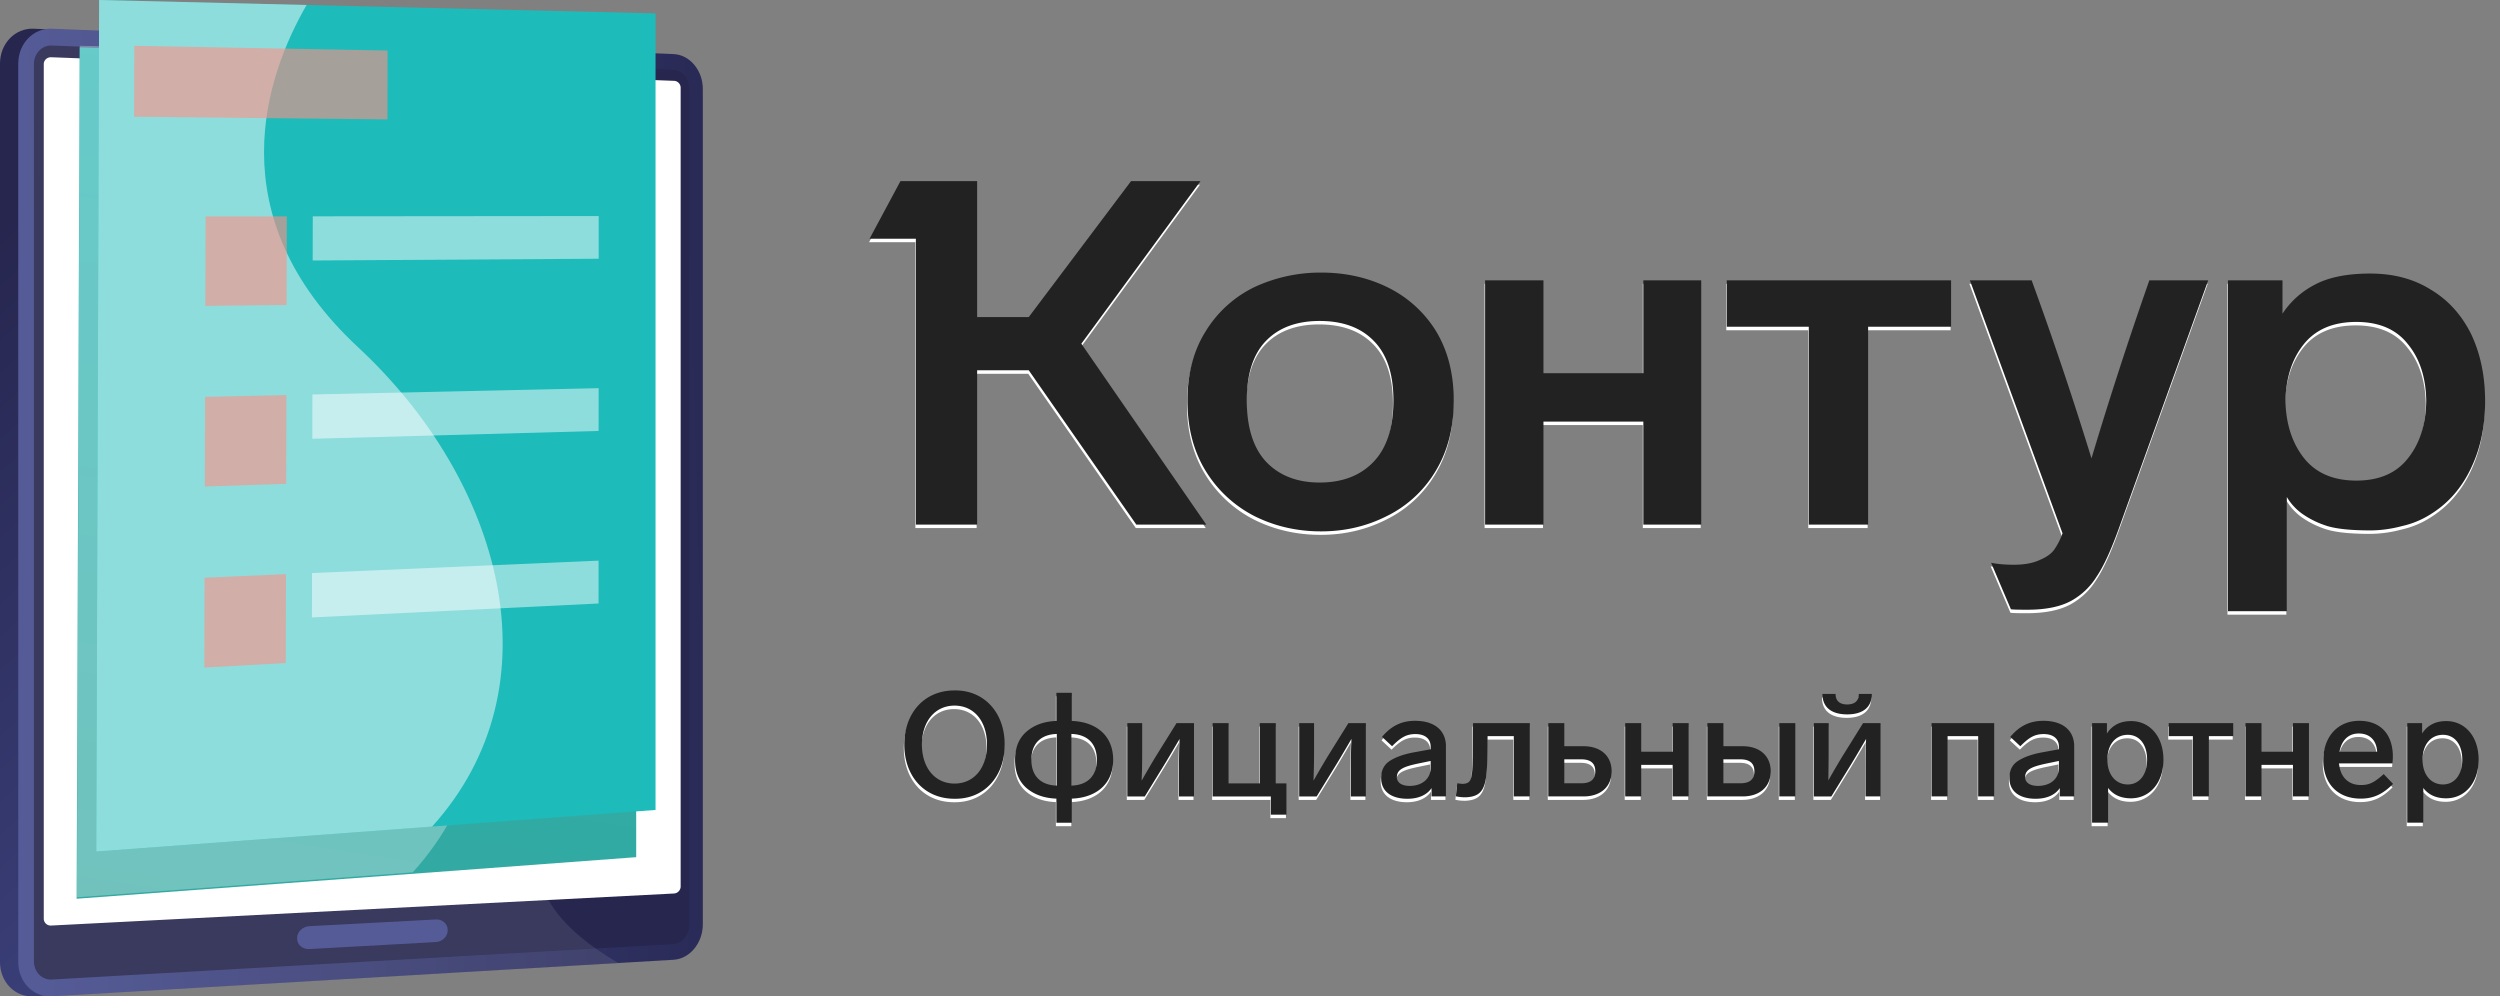 <svg width="138" height="55" fill="none" xmlns="http://www.w3.org/2000/svg"><rect width="100%" height="100%" fill="#808080" stroke="none"/><path d="M62.405 10.192l-5.645 7.503h-2.85v-7.503h-4.233l-1.704 3.178h2.556v15.78h3.382v-8.517h2.849l5.938 8.517h3.861l-6.897-9.986 6.578-8.972h-3.835zm3.115 12.123c0 1.513.347 2.821 1.039 3.925a6.754 6.754 0 002.69 2.456c1.118.552 2.334.828 3.648.828 1.295 0 2.494-.276 3.594-.828a6.436 6.436 0 002.716-2.483c.675-1.104 1.012-2.403 1.012-3.898 0-1.513-.337-2.813-1.012-3.899a6.474 6.474 0 00-2.662-2.376c-1.101-.534-2.317-.801-3.648-.801a8.651 8.651 0 00-3.622.774 6.432 6.432 0 00-2.743 2.457c-.674 1.068-1.011 2.35-1.011 3.845zm60.686 11.615v-6.302c.213.356.488.659.825.908.426.303.897.534 1.412.694.532.16 1.322.24 2.369.24a6.83 6.83 0 001.758-.24 4.97 4.97 0 001.598-.667c.941-.588 1.669-1.415 2.183-2.483.533-1.086.8-2.332.8-3.739 0-1.388-.258-2.625-.773-3.711-.532-1.068-1.278-1.887-2.236-2.457-.942-.587-2.051-.88-3.33-.88-1.278 0-2.298.204-3.061.613a4.712 4.712 0 00-1.785 1.603v-1.843h-3.009V33.93h3.249zm-41.034-4.78v-5.687h5.512v5.687h3.195V15.666h-3.195v5.127h-5.512v-5.127H81.95V29.15h3.222zm14.646-10.92v10.92h3.275V18.23h4.58v-2.564H95.291v2.563h4.527zm14.006 11.4a3.884 3.884 0 01-.426.855c-.16.25-.435.454-.826.614-.372.178-.852.267-1.437.267-.462 0-.879-.035-1.252-.106l1.092 2.563c.089.018.39.027.905.027 1.03 0 1.846-.17 2.45-.508a3.838 3.838 0 001.385-1.335c.372-.552.772-1.415 1.198-2.59l4.953-13.75h-3.249a222.735 222.735 0 00-3.195 9.825 201.219 201.219 0 00-3.302-9.826h-3.409l5.113 13.965zm-45.028-7.342c0-1.46.355-2.554 1.065-3.284s1.695-1.095 2.956-1.095c1.278 0 2.272.365 2.982 1.095.728.73 1.092 1.824 1.092 3.284 0 1.495-.364 2.626-1.092 3.391-.728.766-1.722 1.148-2.982 1.148-1.243 0-2.228-.383-2.956-1.148-.71-.765-1.065-1.896-1.065-3.391zm57.33.027c.036-1.3.382-2.35 1.039-3.151.656-.801 1.615-1.202 2.875-1.202 1.261 0 2.211.41 2.849 1.229.657.8.995 1.842 1.013 3.124-.018 1.3-.356 2.358-1.013 3.177-.638.819-1.588 1.228-2.849 1.228-1.26 0-2.219-.409-2.875-1.228-.657-.819-1.003-1.878-1.039-3.177zM55.427 41.294c.016-1.7-1.077-3.013-2.764-2.99-1.696 0-2.773 1.274-2.773 2.99 0 1.717 1.077 2.99 2.773 2.99 1.688.024 2.78-1.29 2.764-2.99zm-4.564 0c0-1.281.723-2.151 1.8-2.151 1.085 0 1.792.87 1.792 2.151 0 1.282-.707 2.152-1.792 2.152-1.077 0-1.8-.87-1.8-2.152zM58.285 38.434v1.555c-.683.024-1.23.225-1.655.596-.418.363-.627.879-.627 1.547 0 .67.21 1.185.627 1.556.426.362.972.564 1.655.588v1.33h.852v-1.33c1.326-.049 2.282-.79 2.282-2.144 0-1.353-.956-2.095-2.282-2.143v-1.555h-.852zm.025 5.125c-.877-.025-1.407-.524-1.407-1.427 0-.902.53-1.402 1.407-1.426v2.853zm.803-2.853c.876.024 1.407.524 1.407 1.426 0 .903-.531 1.402-1.407 1.427v-2.853zM64.917 40.11l-1.11 1.78c-.192.315-.465.774-.81 1.386a48.03 48.03 0 00.023-1.603V40.11h-.82v4.045h.965l1.101-1.789c.25-.411.522-.878.82-1.386a30.97 30.97 0 00-.032 1.692v1.483h.827V40.11h-.964zM70.124 45.162h.86v-1.724h-.587V40.11h-.884v3.328h-1.72V40.11h-.884v4.045h3.215v1.007zM74.405 40.11l-1.11 1.78c-.192.315-.465.774-.81 1.386.015-.475.023-1.015.023-1.603V40.11h-.82v4.045h.965l1.101-1.789c.25-.411.522-.878.82-1.386a30.95 30.95 0 00-.032 1.692v1.483h.827V40.11h-.964zM79.789 41.391c0-.862-.611-1.41-1.704-1.41-.747 0-1.318.282-1.824.886l.554.516c.482-.484.788-.669 1.294-.669.514 0 .836.25.836.693v.145l-.924.17c-.57.104-1.013.265-1.334.475-.314.201-.474.515-.474.943 0 .773.61 1.144 1.446 1.144.61 0 1.077-.21 1.334-.588v.459h.796V41.39zm-.844 1.176c0 .645-.506 1.008-1.157 1.008-.442 0-.707-.186-.707-.484 0-.419.361-.58 1.165-.75l.699-.144v.37zM80.336 44.147c.169.04.354.056.538.056.98-.04 1.174-.548 1.198-2.208l.016-1.168h1.446v3.328h.884V40.11h-3.134l-.016 1.87c-.024 1.256-.072 1.45-.546 1.482-.04 0-.145-.008-.306-.032l-.08.717zM85.438 44.155h1.945c.932 0 1.55-.524 1.55-1.386 0-.862-.618-1.386-1.55-1.386h-1.06V40.11h-.885v4.045zm.884-.725v-1.322h.94c.515 0 .772.218.772.66 0 .444-.257.662-.772.662h-.94zM93.188 44.155V40.11h-.884v1.58h-1.736v-1.58h-.884v4.045h.884v-1.74h1.736v1.74h.883zM94.22 44.155h1.945c.932 0 1.55-.524 1.55-1.386 0-.862-.618-1.386-1.55-1.386h-1.061V40.11h-.884v4.045zm.884-.725v-1.322h.94c.514 0 .772.218.772.66 0 .444-.258.662-.772.662h-.94zm3.97-3.32h-.884v4.045h.884V40.11zM103.778 40.11v4.045h-.827v-1.483c0-.725.008-1.29.032-1.692-.298.508-.571.975-.82 1.386l-1.101 1.789h-.964V40.11h.82v1.563c0 .588-.009 1.128-.025 1.603.346-.612.619-1.071.812-1.385l1.109-1.781h.964zm-.482-1.612h-.715c0 .379-.225.58-.643.58-.418 0-.643-.201-.643-.58h-.723c0 .766.53 1.128 1.366 1.128.828 0 1.358-.362 1.358-1.128zM106.596 44.155h.884v-3.328h1.687v3.328h.884V40.11h-3.455v4.045zM114.468 41.391c0-.862-.611-1.41-1.703-1.41-.748 0-1.318.282-1.825.886l.555.516c.482-.484.787-.669 1.294-.669.514 0 .835.25.835.693v.145l-.924.17c-.57.104-1.012.265-1.334.475-.313.201-.474.515-.474.943 0 .773.611 1.144 1.447 1.144.61 0 1.077-.21 1.334-.588v.459h.795V41.39zm-.844 1.176c0 .645-.506 1.008-1.157 1.008-.442 0-.707-.186-.707-.484 0-.419.362-.58 1.165-.75l.699-.144v.37zM119.393 42.124c0-1.273-.747-2.127-1.784-2.127-.594 0-1.036.225-1.334.685v-.572h-.819v5.495h.884v-1.917c.289.378.707.572 1.261.572 1.029 0 1.792-.846 1.792-2.136zm-.9 0c0 .83-.426 1.37-1.069 1.37-.65 0-1.125-.524-1.125-1.37 0-.838.458-1.37 1.125-1.37.651 0 1.069.54 1.069 1.37zM123.246 40.827v-.717h-3.56v.717h1.334v3.328h.883v-3.328h1.343zM127.427 44.155V40.11h-.884v1.58h-1.735v-1.58h-.884v4.045h.884v-1.74h1.735v1.74h.884zM131.554 42.922c-.507.451-.78.604-1.254.604-.739 0-1.149-.483-1.214-1.192h2.958c.008-.105.016-.226.016-.363 0-1.233-.667-1.99-1.857-1.99-1.213 0-1.985.91-1.985 2.175 0 1.282.789 2.12 2.066 2.12.675 0 1.205-.226 1.784-.814l-.514-.54zm-2.443-1.233c.12-.636.49-1.007 1.068-1.007.611 0 .981.387 1.013 1.007h-2.081zM136.792 42.124c0-1.273-.747-2.127-1.784-2.127-.595 0-1.037.225-1.334.685v-.572h-.82v5.495h.884v-1.917c.29.378.708.572 1.262.572 1.029 0 1.792-.846 1.792-2.136zm-.9 0c0 .83-.426 1.37-1.069 1.37-.651 0-1.125-.524-1.125-1.37 0-.838.458-1.37 1.125-1.37.652 0 1.069.54 1.069 1.37z" fill="#fff"/><path d="M62.432 10l-5.645 7.503h-2.849V10h-4.234L48 13.178h2.556v15.78h3.382V20.44h2.85l5.937 8.518h3.861l-6.896-9.986L66.267 10h-3.834zm3.116 12.122c0 1.514.346 2.822 1.038 3.925a6.753 6.753 0 002.69 2.457c1.118.552 2.334.828 3.648.828 1.296 0 2.494-.276 3.595-.828a6.437 6.437 0 002.716-2.483c.674-1.104 1.012-2.403 1.012-3.899 0-1.513-.338-2.812-1.012-3.898a6.473 6.473 0 00-2.663-2.376c-1.1-.534-2.317-.802-3.648-.802a8.651 8.651 0 00-3.622.775 6.432 6.432 0 00-2.742 2.456c-.675 1.069-1.012 2.35-1.012 3.845zm60.685 11.615v-6.301c.213.356.488.659.826.908.426.302.896.534 1.411.694.532.16 1.323.24 2.37.24.568 0 1.154-.08 1.757-.24a4.95 4.95 0 001.598-.668c.942-.587 1.669-1.415 2.183-2.483.534-1.086.8-2.332.8-3.738 0-1.388-.258-2.626-.773-3.711-.532-1.069-1.278-1.887-2.236-2.457-.942-.587-2.051-.881-3.329-.881s-2.299.205-3.062.614a4.713 4.713 0 00-1.785 1.602v-1.842h-3.009v18.263h3.249zm-41.034-4.78v-5.686h5.513v5.687h3.195V15.474h-3.195V20.6h-5.513v-5.126h-3.221v13.484H85.2zm14.646-10.92v10.92h3.275v-10.92h4.58v-2.563H95.318v2.563h4.527zm14.006 11.402a3.798 3.798 0 01-.426.854c-.159.25-.435.454-.825.614-.373.178-.852.267-1.438.267-.462 0-.879-.035-1.252-.107l1.092 2.564c.089.017.391.026.906.026 1.029 0 1.846-.169 2.449-.507a3.83 3.83 0 001.385-1.335c.373-.552.772-1.415 1.198-2.59l4.953-13.751h-3.249a224.028 224.028 0 00-3.195 9.826 201.256 201.256 0 00-3.302-9.826h-3.408l5.112 13.965zm-45.028-7.343c0-1.46.355-2.555 1.065-3.285s1.696-1.094 2.956-1.094c1.278 0 2.272.365 2.982 1.094.728.73 1.092 1.825 1.092 3.285 0 1.495-.364 2.625-1.092 3.39-.727.766-1.722 1.149-2.982 1.149-1.243 0-2.228-.383-2.956-1.148-.71-.766-1.065-1.896-1.065-3.391zm57.331.026c.035-1.3.381-2.35 1.038-3.15.657-.801 1.616-1.202 2.876-1.202 1.261 0 2.21.41 2.849 1.228.657.801.994 1.843 1.012 3.124-.018 1.3-.355 2.359-1.012 3.178-.639.819-1.588 1.228-2.849 1.228-1.26 0-2.219-.41-2.876-1.228-.657-.819-1.003-1.878-1.038-3.178zM55.455 41.102c.016-1.7-1.077-3.014-2.765-2.99-1.695 0-2.772 1.273-2.772 2.99 0 1.716 1.077 2.99 2.772 2.99 1.688.024 2.78-1.29 2.765-2.99zm-4.565 0c0-1.281.723-2.152 1.8-2.152 1.085 0 1.792.87 1.792 2.152 0 1.281-.707 2.151-1.792 2.151-1.077 0-1.8-.87-1.8-2.151zM58.313 38.241v1.555c-.683.025-1.23.226-1.656.597-.417.362-.626.878-.626 1.547 0 .669.209 1.184.626 1.555.426.363.973.564 1.656.589v1.33h.852v-1.33c1.326-.049 2.282-.79 2.282-2.144s-.956-2.095-2.282-2.144v-1.555h-.852zm.024 5.125c-.876-.024-1.406-.523-1.406-1.426 0-.902.53-1.402 1.406-1.426v2.852zm.804-2.852c.875.024 1.406.523 1.406 1.426 0 .903-.53 1.402-1.406 1.426v-2.852zM64.944 39.917l-1.109 1.781c-.193.315-.466.774-.811 1.386a48.03 48.03 0 00.024-1.603v-1.564h-.82v4.046h.964l1.101-1.79c.25-.41.523-.878.82-1.385a30.97 30.97 0 00-.032 1.692v1.483h.828v-4.046h-.965zM70.151 44.97h.86v-1.725h-.587v-3.328h-.884v3.328h-1.72v-3.328h-.883v4.046h3.214v1.007zM74.432 39.917l-1.109 1.781c-.192.315-.466.774-.811 1.386.016-.475.024-1.015.024-1.603v-1.564h-.82v4.046h.965l1.1-1.79c.25-.41.523-.878.82-1.385a30.95 30.95 0 00-.032 1.692v1.483h.828v-4.046h-.965zM79.816 41.199c0-.863-.61-1.41-1.704-1.41-.747 0-1.317.282-1.824.886l.555.516c.482-.484.787-.67 1.293-.67.515 0 .836.25.836.694v.145l-.924.169c-.57.105-1.013.266-1.334.475-.313.202-.474.516-.474.943 0 .774.61 1.145 1.447 1.145.61 0 1.076-.21 1.334-.589v.46h.795v-2.764zm-.844 1.176c0 .645-.506 1.007-1.157 1.007-.442 0-.707-.185-.707-.483 0-.42.361-.58 1.165-.75l.7-.145v.371zM80.363 43.955c.17.04.354.056.539.056.98-.04 1.173-.548 1.197-2.208l.016-1.168h1.447v3.328h.884v-4.046h-3.134l-.016 1.87c-.025 1.257-.073 1.45-.547 1.483-.04 0-.144-.009-.305-.033l-.08.718zM85.466 43.963h1.944c.933 0 1.551-.524 1.551-1.386 0-.863-.618-1.386-1.55-1.386H86.35v-1.274h-.884v4.046zm.884-.726v-1.321h.94c.514 0 .771.217.771.66 0 .444-.257.661-.771.661h-.94zM93.215 43.963v-4.046h-.884v1.58h-1.736v-1.58h-.884v4.046h.884v-1.741h1.736v1.74h.884zM94.247 43.963h1.945c.932 0 1.551-.524 1.551-1.386 0-.863-.619-1.386-1.551-1.386h-1.06v-1.274h-.885v4.046zm.884-.726v-1.321h.94c.515 0 .772.217.772.66 0 .444-.257.661-.772.661h-.94zm3.97-3.32h-.884v4.046h.884v-4.046zM103.806 39.917v4.046h-.828V42.48c0-.725.008-1.29.032-1.692-.297.507-.57.975-.819 1.386l-1.101 1.789h-.965v-4.046h.82v1.564c0 .588-.008 1.128-.024 1.603.345-.612.619-1.072.811-1.386l1.109-1.78h.965zm-.482-1.611h-.716c0 .378-.225.58-.642.58-.418 0-.643-.202-.643-.58h-.724c0 .765.531 1.128 1.367 1.128.827 0 1.358-.363 1.358-1.128zM106.623 43.963h.884v-3.328h1.688v3.328h.884v-4.046h-3.456v4.046zM114.496 41.199c0-.863-.611-1.41-1.704-1.41-.747 0-1.318.282-1.824.886l.554.516c.482-.484.788-.67 1.294-.67.514 0 .836.25.836.694v.145l-.924.169c-.571.105-1.013.266-1.334.475-.314.202-.474.516-.474.943 0 .774.61 1.145 1.446 1.145.611 0 1.077-.21 1.334-.589v.46h.796v-2.764zm-.844 1.176c0 .645-.506 1.007-1.157 1.007-.442 0-.708-.185-.708-.483 0-.42.362-.58 1.166-.75l.699-.145v.371zM119.421 41.932c0-1.273-.748-2.128-1.784-2.128-.595 0-1.037.226-1.334.685v-.572h-.82v5.496h.884v-1.918c.289.379.707.572 1.262.572 1.028 0 1.792-.846 1.792-2.135zm-.9 0c0 .83-.426 1.37-1.069 1.37-.651 0-1.125-.524-1.125-1.37 0-.838.458-1.37 1.125-1.37.651 0 1.069.54 1.069 1.37zM123.273 40.635v-.718h-3.56v.718h1.334v3.328h.884v-3.328h1.342zM127.455 43.963v-4.046h-.884v1.58h-1.736v-1.58h-.884v4.046h.884v-1.741h1.736v1.74h.884zM131.581 42.73c-.506.451-.78.604-1.253.604-.74 0-1.15-.483-1.214-1.193h2.957c.009-.104.016-.225.016-.362 0-1.233-.666-1.99-1.856-1.99-1.213 0-1.985.91-1.985 2.175 0 1.281.788 2.12 2.065 2.12.675 0 1.206-.226 1.785-.814l-.515-.54zm-2.442-1.233c.119-.637.49-1.008 1.068-1.008.611 0 .981.387 1.012 1.008h-2.08zM136.819 41.932c0-1.273-.747-2.128-1.784-2.128-.595 0-1.037.226-1.334.685v-.572h-.82v5.496h.884v-1.918c.29.379.708.572 1.262.572 1.029 0 1.792-.846 1.792-2.135zm-.9 0c0 .83-.426 1.37-1.068 1.37-.651 0-1.126-.524-1.126-1.37 0-.838.458-1.37 1.126-1.37.651 0 1.068.54 1.068 1.37z" fill="#222"/><path d="M37.789 51.026c0 1.024-.722 1.9-1.612 1.953L1.852 54.997C.832 55.057 0 54.21 0 53.107v-49.6c0-1.101.832-1.964 1.853-1.922l34.323 1.401c.89.037 1.612.9 1.612 1.925v46.115z" fill="url(#paint0_linear)"/><path d="M38.796 51.026c0 1.024-.721 1.9-1.611 1.953L2.86 54.997c-1.02.06-1.852-.787-1.852-1.89v-49.6c0-1.101.832-1.964 1.852-1.922l34.325 1.401c.89.037 1.611.9 1.611 1.925v46.115z" fill="url(#paint1_linear)"/><path d="M1.872 3.54v49.52c0 .59.443 1.041.988 1.01l27.147-1.549 7.178-.41c.476-.027.863-.494.863-1.043V4.882c0-.55-.387-1.01-.863-1.027l-7.437-.291L2.86 2.512c-.546-.021-.988.44-.988 1.028z" fill="url(#paint2_linear)"/><path d="M37.573 48.932a.394.394 0 01-.363.389L2.83 51.09a.382.382 0 01-.414-.375V3.54c0-.218.186-.389.414-.38L37.21 4.462a.38.38 0 01.362.385v44.085h.002z" fill="#fff"/><path d="M24.057 52.002l-6.981.386c-.373.022-.676-.24-.676-.581v-.027c0-.342.303-.636.677-.655l6.98-.37c.363-.02.656.239.656.576v.025c0 .336-.294.626-.655.646h-.001z" fill="url(#paint3_linear)"/><path d="M20.948 3.22c0 .181-.16.323-.358.315-.198-.008-.358-.161-.358-.344 0-.183.16-.324.358-.316.198.008.358.162.358.344z" fill="url(#paint4_linear)"/><g style="mix-blend-mode:screen" opacity=".3"><path d="M29.712 47.78c-.14-3.022 3.195-4.795 2.876-9.058-.03-.385-.328-3.685-2.964-5.92-2.367-2.01-4.357-1.253-8.738-2.855-3.07-1.123-6.523-2.385-7.92-4.917-2.772-5.029 5.15-10.052 3.529-16.563-.464-1.865-1.777-4.151-5.242-6.54L2.86 1.585c-1.02-.042-1.852.82-1.852 1.922v49.6c0 1.103.832 1.95 1.852 1.89l31.275-1.839c-3.33-1.94-4.35-3.803-4.423-5.378z" fill="#fff" opacity=".3"/></g><path d="M35.117 47.316L4.23 49.61l.166-47.003 30.722.74v43.969z" fill="url(#paint5_linear)"/><path d="M20.286 9.2L6.3 9.052l.013-3.917 13.98.261-.006 3.803zm-5.882 9.919l-4.49.049.015-4.94h4.486l-.01 4.89zm17.225-2.556l-15.786.097.005-2.439 15.783-.013-.002 2.356v-.001zM14.382 28.99l-4.494.147.013-4.95 4.492-.099-.01 4.902zm17.244-2.923l-15.804.433.006-2.444 15.799-.349v2.36h-.001zM14.36 38.883l-4.5.247.014-4.96 4.497-.199-.011 4.912zm17.263-3.29l-15.821.77.005-2.45 15.816-.684v2.365z" fill="#fff"/><g style="mix-blend-mode:soft-light"><path d="M22.784 48.153L4.246 49.531l.158-47.003 11.451.275c-2.239 3.879-4.97 11.629 2.842 18.892 7.942 7.382 11.126 18.666 4.088 26.458h-.001z" fill="#fff" opacity=".3"/></g><path d="M36.186.739v43.97l-12.334.917-18.538 1.378L5.472 0l11.452.275 19.262.464z" fill="url(#paint6_linear)"/><g style="mix-blend-mode:soft-light"><path d="M23.852 45.626L5.315 47.003 5.472 0l11.452.275c-2.24 3.88-4.972 11.63 2.842 18.893 7.94 7.381 11.124 18.665 4.087 26.458z" fill="#fff" opacity=".5"/></g><path style="mix-blend-mode:multiply" opacity=".6" d="M21.39 6.592L7.4 6.446l.013-3.917 13.98.261-.005 3.802z" fill="url(#paint7_linear)"/><path style="mix-blend-mode:multiply" opacity=".6" d="M15.822 16.838l-4.49.049.014-4.94h4.486l-.01 4.89z" fill="url(#paint8_linear)"/><path opacity=".5" d="M33.047 14.282l-15.787.097.005-2.438 15.783-.015v2.356h-.001z" fill="#fff"/><path style="mix-blend-mode:multiply" opacity=".6" d="M15.8 26.709l-4.495.148.014-4.95 4.492-.099-.011 4.9z" fill="url(#paint9_linear)"/><path opacity=".5" d="M33.044 23.788l-15.804.432.005-2.444 15.8-.349-.001 2.36z" fill="#fff"/><path style="mix-blend-mode:multiply" opacity=".6" d="M15.778 36.602l-4.5.247.014-4.96 4.497-.199-.011 4.91v.002z" fill="url(#paint10_linear)"/><path opacity=".5" d="M33.04 33.313l-15.82.768.005-2.449 15.817-.685-.001 2.365z" fill="#fff"/><defs><linearGradient id="paint0_linear" x1="2.176" y1="10.436" x2="35.721" y2="47.131" gradientUnits="userSpaceOnUse"><stop stop-color="#26264F"/><stop offset="1" stop-color="#444B8C"/></linearGradient><linearGradient id="paint1_linear" x1="1.743" y1="28.32" x2="43.564" y2="27.163" gradientUnits="userSpaceOnUse"><stop stop-color="#444B8C"/><stop offset="1" stop-color="#26264F"/></linearGradient><linearGradient id="paint2_linear" x1="306524" y1="-48213" x2="261734" y2="-99688.5" gradientUnits="userSpaceOnUse"><stop stop-color="#5EE5AE"/><stop offset="1" stop-color="#26264F"/></linearGradient><linearGradient id="paint3_linear" x1="14418.4" y1="4828.1" x2="14407.5" y2="5248.76" gradientUnits="userSpaceOnUse"><stop stop-color="#444B8C"/><stop offset="1" stop-color="#26264F"/></linearGradient><linearGradient id="paint4_linear" x1="20.413" y1="3.008" x2="20.807" y2="3.44" gradientUnits="userSpaceOnUse"><stop stop-color="#FF9085"/><stop offset="1" stop-color="#FB6FBB"/></linearGradient><linearGradient id="paint5_linear" x1="13.797" y1="63.054" x2="26.647" y2="-17.9" gradientUnits="userSpaceOnUse"><stop stop-color="#38A59D"/><stop offset="1" stop-color="#1DBBBA"/></linearGradient><linearGradient id="paint6_linear" x1="-2917.26" y1="259551" x2="106751" y2="106710" gradientUnits="userSpaceOnUse"><stop stop-color="#5EE5AE"/><stop offset="1" stop-color="#1DBBBA"/></linearGradient><linearGradient id="paint7_linear" x1="15177.8" y1="3265.1" x2="24585.4" y2="3265.1" gradientUnits="userSpaceOnUse"><stop stop-color="#FF9085"/><stop offset="1" stop-color="#FB6FBB"/></linearGradient><linearGradient id="paint8_linear" x1="5739.47" y1="6300.88" x2="6712.27" y2="6300.88" gradientUnits="userSpaceOnUse"><stop stop-color="#FF9085"/><stop offset="1" stop-color="#FB6FBB"/></linearGradient><linearGradient id="paint9_linear" x1="5740.2" y1="8837.64" x2="6715.26" y2="8837.64" gradientUnits="userSpaceOnUse"><stop stop-color="#FF9085"/><stop offset="1" stop-color="#FB6FBB"/></linearGradient><linearGradient id="paint10_linear" x1="5740.93" y1="11485.8" x2="6718.24" y2="11485.8" gradientUnits="userSpaceOnUse"><stop stop-color="#FF9085"/><stop offset="1" stop-color="#FB6FBB"/></linearGradient></defs></svg>